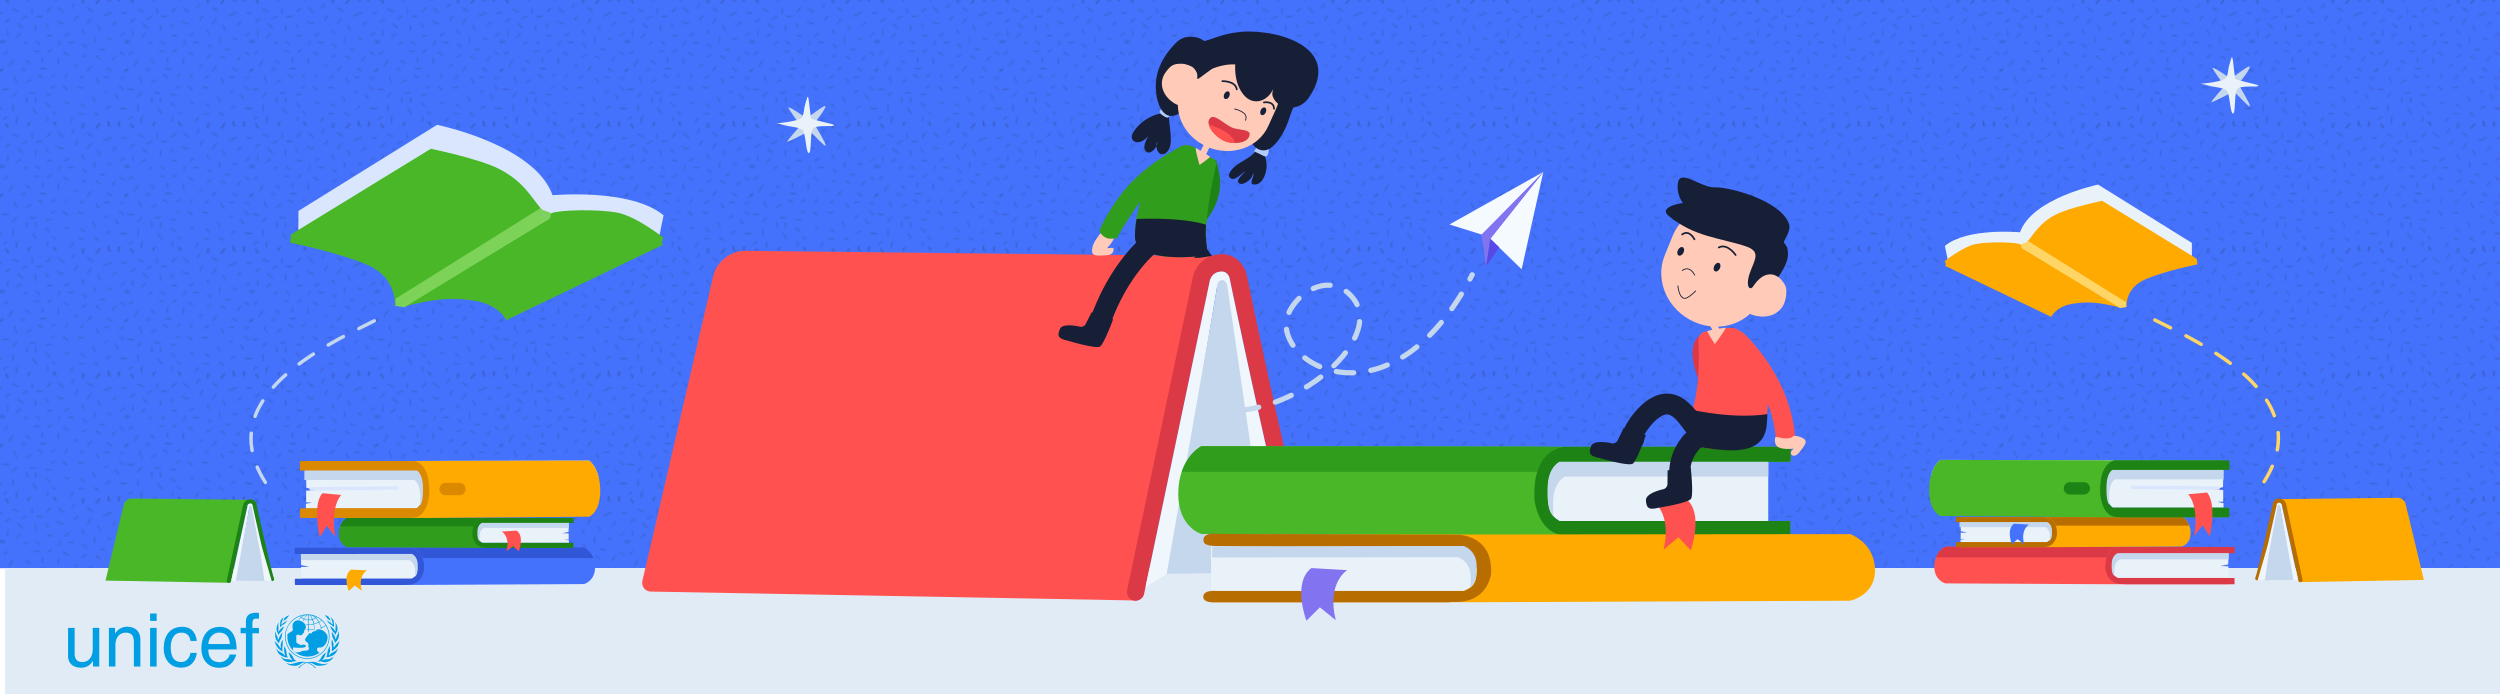 <svg xmlns="http://www.w3.org/2000/svg" xmlns:xlink="http://www.w3.org/1999/xlink" viewBox="0 0 1440 400"><defs><style>.cls-1,.cls-18,.cls-2,.cls-23,.cls-24,.cls-26,.cls-30,.cls-33{fill:none;}.cls-2{stroke:#1d1d1b;stroke-width:0.3px;}.cls-14,.cls-3{fill:#4472fc;}.cls-4{opacity:0.45;fill:url(#Sombreado);}.cls-5{fill:#e1ebf6;}.cls-6{fill:#e9f1f9;}.cls-10,.cls-11,.cls-12,.cls-13,.cls-14,.cls-15,.cls-16,.cls-17,.cls-19,.cls-20,.cls-21,.cls-22,.cls-25,.cls-27,.cls-28,.cls-29,.cls-31,.cls-32,.cls-34,.cls-35,.cls-6,.cls-7,.cls-8{fill-rule:evenodd;}.cls-7{fill:#fa0;}.cls-8,.cls-9{fill:#ffd666;}.cls-10{fill:#ff514f;}.cls-11{fill:#db3945;}.cls-12{fill:#c5d7ed;}.cls-13{fill:#b76d00;}.cls-15{fill:#d9e6fe;}.cls-16{fill:#49b728;}.cls-17{fill:#1d8314;}.cls-18{stroke:#d9e6fe;}.cls-18,.cls-23,.cls-24,.cls-26,.cls-30,.cls-33{stroke-linecap:round;stroke-linejoin:round;}.cls-18,.cls-33{stroke-width:2px;}.cls-19{fill:#eff6fc;}.cls-20{fill:#161f36;}.cls-21{fill:#b4ccfe;}.cls-22{fill:#ffcbb8;}.cls-23,.cls-24,.cls-26{stroke:#161f36;}.cls-23{stroke-width:0.5px;}.cls-25{fill:#319d1d;}.cls-26{stroke-width:12px;}.cls-27{fill:#8274f0;}.cls-28{fill:#f5fafe;}.cls-29{fill:#5848e6;}.cls-30,.cls-33{stroke:#c5d7ed;stroke-dasharray:10 10 10 10;}.cls-30{stroke-width:3px;}.cls-31{fill:#7298fd;}.cls-32{fill:#7dd357;}.cls-34{fill:#3157d8;}.cls-35{fill:#da8900;}.cls-36{fill:#009ee2;}</style><pattern id="Sombreado" data-name="Sombreado" width="72" height="72" patternUnits="userSpaceOnUse" viewBox="0 0 72 72"><rect class="cls-1" width="72" height="72"/><line class="cls-2" x1="67.96" y1="72.85" x2="69.08" y2="69.89"/><line class="cls-2" x1="63.13" y1="72.98" x2="62.5" y2="69.71"/><line class="cls-2" x1="47.91" y1="73.84" x2="48.03" y2="70.84"/><line class="cls-2" x1="32.21" y1="72.24" x2="30.79" y2="70.19"/><line class="cls-2" x1="15.95" y1="72.38" x2="17.27" y2="70.42"/><line class="cls-2" x1="4.89" y1="73.71" x2="3.22" y2="71.39"/><line class="cls-2" x1="55.47" y1="74.02" x2="57.47" y2="71.02"/><line class="cls-2" x1="74.75" y1="24" x2="71.75" y2="24"/><line class="cls-2" x1="73.75" y1="39.75" x2="71.75" y2="41.25"/><line class="cls-2" x1="5.75" y1="10.75" x2="3" y2="12.75"/><line class="cls-2" x1="4.25" y1="67" x2="2" y2="68.75"/><line class="cls-2" x1="73.25" y1="7" x2="70" y2="7.75"/><line class="cls-2" x1="72" y1="18.75" x2="69.5" y2="20.5"/><line class="cls-2" x1="74.75" y1="24" x2="71.75" y2="24"/><line class="cls-2" x1="71.5" y1="31.5" x2="68.75" y2="29.75"/><line class="cls-2" x1="73.75" y1="39.75" x2="71.75" y2="41.25"/><line class="cls-2" x1="71.25" y1="51.75" x2="68.5" y2="49.5"/><line class="cls-2" x1="73.25" y1="62.75" x2="69" y2="62"/><line class="cls-2" x1="63.5" y1="61" x2="61.25" y2="62.75"/><line class="cls-2" x1="71.75" y1="45" x2="68.75" y2="45"/><line class="cls-2" x1="58" y1="17.5" x2="56.11" y2="14.68"/><line class="cls-2" x1="28" y1="16" x2="26.35" y2="13.44"/><line class="cls-2" x1="43.04" y1="11.56" x2="44.89" y2="8.88"/><line class="cls-2" x1="67.96" y1="72.85" x2="69.08" y2="69.89"/><line class="cls-2" x1="63.13" y1="72.98" x2="62.5" y2="69.71"/><line class="cls-2" x1="57" y1="48" x2="55.11" y2="45.18"/><line class="cls-2" x1="48.65" y1="19.56" x2="47" y2="17"/><line class="cls-2" x1="47.91" y1="73.84" x2="48.03" y2="70.84"/><line class="cls-2" x1="40.54" y1="70.31" x2="42.39" y2="67.63"/><line class="cls-2" x1="32.21" y1="72.24" x2="30.79" y2="70.19"/><line class="cls-2" x1="50.32" y1="40.79" x2="52.67" y2="38.13"/><line class="cls-2" x1="15.95" y1="72.38" x2="17.27" y2="70.42"/><line class="cls-2" x1="9.25" y1="70.87" x2="10.16" y2="66.65"/><line class="cls-2" x1="4.89" y1="73.71" x2="3.22" y2="71.39"/><line class="cls-2" x1="27.04" y1="70.04" x2="27.16" y2="67.05"/><line class="cls-2" x1="7.25" y1="5.25" x2="10.75" y2="6.75"/><line class="cls-2" x1="4.5" y1="20.75" x2="4.75" y2="17.5"/><line class="cls-2" x1="8" y1="43.75" x2="9.5" y2="47.5"/><line class="cls-2" x1="5.25" y1="38.25" x2="7.5" y2="34.5"/><line class="cls-2" x1="29.25" y1="4.5" x2="27" y2="7"/><line class="cls-2" x1="33.5" y1="4.5" x2="36.75" y2="7.25"/><line class="cls-2" x1="50.25" y1="4.5" x2="53.5" y2="6.5"/><line class="cls-2" x1="52.5" y1="10.5" x2="50.5" y2="13.75"/><line class="cls-2" x1="59.5" y1="9.25" x2="64.5" y2="7"/><line class="cls-2" x1="67" y1="12.75" x2="64.5" y2="14.5"/><line class="cls-2" x1="18.75" y1="4.75" x2="18.75" y2="7.75"/><line class="cls-2" x1="15.75" y1="9.75" x2="12.5" y2="10.25"/><line class="cls-2" x1="20" y1="14.25" x2="20.5" y2="17.5"/><line class="cls-2" x1="21" y1="9.75" x2="24.5" y2="9"/><line class="cls-2" x1="9.25" y1="21.5" x2="12" y2="19.5"/><line class="cls-2" x1="7.5" y1="64" x2="7.75" y2="60"/><line class="cls-2" x1="7.25" y1="55.75" x2="9.5" y2="53.25"/><line class="cls-2" x1="21.25" y1="65.75" x2="18.75" y2="62.25"/><line class="cls-2" x1="29.75" y1="28.5" x2="27.25" y2="30.25"/><line class="cls-2" x1="57.75" y1="33.75" x2="55" y2="32.25"/><line class="cls-2" x1="26.75" y1="40" x2="23" y2="39.25"/><line class="cls-2" x1="31.5" y1="49.5" x2="29.5" y2="51"/><line class="cls-2" x1="29" y1="61.5" x2="26.25" y2="59.25"/><line class="cls-2" x1="32.25" y1="65.75" x2="30.25" y2="64.5"/><line class="cls-2" x1="29.5" y1="54.75" x2="26.5" y2="54.75"/><line class="cls-2" x1="39.75" y1="19" x2="37.25" y2="20.75"/><line class="cls-2" x1="42.5" y1="24.25" x2="39.5" y2="24.25"/><line class="cls-2" x1="39.25" y1="31.75" x2="36.5" y2="30"/><line class="cls-2" x1="38.5" y1="42.5" x2="37.75" y2="45"/><line class="cls-2" x1="39" y1="52" x2="36.25" y2="49.75"/><line class="cls-2" x1="39.5" y1="60" x2="37.5" y2="58.75"/><line class="cls-2" x1="62.97" y1="44.52" x2="59.97" y2="44.52"/><line class="cls-2" x1="22.25" y1="43" x2="24.75" y2="44.75"/><line class="cls-2" x1="27" y1="20.5" x2="30" y2="20.5"/><line class="cls-2" x1="14.75" y1="34.75" x2="17.25" y2="36.5"/><line class="cls-2" x1="12" y1="40" x2="15" y2="40"/><line class="cls-2" x1="15.25" y1="47.5" x2="18" y2="45.75"/><line class="cls-2" x1="47.25" y1="33" x2="49.63" y2="31.44"/><line class="cls-2" x1="47.59" y1="25.47" x2="49.97" y2="27.29"/><line class="cls-2" x1="54.72" y1="21.48" x2="54.5" y2="24.5"/><line class="cls-2" x1="45.34" y1="65.56" x2="48.38" y2="65.69"/><line class="cls-2" x1="46.34" y1="59.72" x2="48.72" y2="61.54"/><line class="cls-2" x1="53.47" y1="55.73" x2="54.6" y2="58.79"/><line class="cls-2" x1="48.25" y1="43.5" x2="45.75" y2="45.25"/><line class="cls-2" x1="48" y1="51" x2="44.75" y2="50"/><line class="cls-2" x1="57" y1="66.5" x2="54.25" y2="64.75"/><line class="cls-2" x1="64.5" y1="41" x2="61.75" y2="39.25"/><line class="cls-2" x1="62.25" y1="52" x2="60.25" y2="53.5"/><line class="cls-2" x1="19.59" y1="29.56" x2="22.63" y2="29.69"/><line class="cls-2" x1="20.59" y1="23.72" x2="22.97" y2="25.54"/><line class="cls-2" x1="57.75" y1="28.5" x2="60.47" y2="29.04"/><line class="cls-2" x1="15" y1="55.75" x2="15.5" y2="59"/><line class="cls-2" x1="17" y1="53.75" x2="20.5" y2="53"/><line class="cls-2" x1="32.75" y1="12.75" x2="36.75" y2="13.5"/><line class="cls-2" x1="33.47" y1="33.52" x2="33.97" y2="37.02"/><line class="cls-2" x1="64.5" y1="23" x2="62" y2="21.75"/><line class="cls-2" x1="10" y1="13.5" x2="13.25" y2="16.25"/><line class="cls-2" x1="4.75" y1="29.5" x2="2.25" y2="31.25"/><line class="cls-2" x1="15.75" y1="24" x2="13.75" y2="25.5"/><line class="cls-2" x1="41.29" y1="4.81" x2="43.14" y2="2.13"/><line class="cls-2" x1="64.54" y1="35.06" x2="66.39" y2="32.38"/><line class="cls-2" x1="33.79" y1="26.31" x2="34.5" y2="23.5"/><line class="cls-2" x1="20.29" y1="58.81" x2="21" y2="56"/><line class="cls-2" x1="31.75" y1="42.75" x2="29.75" y2="44.25"/><line class="cls-2" x1="2.75" y1="24" x2="-0.25" y2="24"/><line class="cls-2" x1="1.75" y1="39.75" x2="-0.25" y2="41.25"/><line class="cls-2" x1="67.96" y1="0.85" x2="69.08" y2="-2.11"/><line class="cls-2" x1="63.13" y1="0.98" x2="62.5" y2="-2.29"/><line class="cls-2" x1="47.91" y1="1.84" x2="48.03" y2="-1.16"/><line class="cls-2" x1="32.21" y1="0.24" x2="30.79" y2="-1.81"/><line class="cls-2" x1="15.95" y1="0.38" x2="17.27" y2="-1.58"/><line class="cls-2" x1="4.89" y1="1.71" x2="3.22" y2="-0.61"/><line class="cls-2" x1="5.25" y1="52" x2="1.5" y2="51.25"/><line class="cls-2" x1="68.37" y1="57.34" x2="66.47" y2="54.52"/><line class="cls-2" x1="23.97" y1="36.02" x2="24.66" y2="33.23"/><line class="cls-2" x1="44.75" y1="37" x2="42.75" y2="38.5"/><line class="cls-2" x1="55.47" y1="2.02" x2="57.47" y2="-0.98"/><line class="cls-2" x1="55.47" y1="74.02" x2="57.47" y2="71.02"/><line class="cls-2" x1="1.25" y1="7" x2="-2" y2="7.75"/><line class="cls-2" y1="18.75" x2="-2.5" y2="20.5"/><line class="cls-2" x1="2.75" y1="24" x2="-0.25" y2="24"/><line class="cls-2" x1="1.75" y1="39.75" x2="-0.25" y2="41.25"/><line class="cls-2" x1="1.25" y1="62.75" x2="-3" y2="62"/><line class="cls-2" x1="67.96" y1="0.85" x2="69.08" y2="-2.11"/><line class="cls-2" x1="63.13" y1="0.98" x2="62.5" y2="-2.29"/><line class="cls-2" x1="47.91" y1="1.84" x2="48.03" y2="-1.16"/><line class="cls-2" x1="32.21" y1="0.24" x2="30.79" y2="-1.81"/><line class="cls-2" x1="15.95" y1="0.38" x2="17.27" y2="-1.58"/><line class="cls-2" x1="4.89" y1="1.71" x2="3.22" y2="-0.61"/><line class="cls-2" x1="55.47" y1="2.02" x2="57.47" y2="-0.98"/></pattern></defs><title>preescolar 2</title><g id="Capa_2" data-name="Capa 2"><rect class="cls-3" x="-7.49" width="1447.49" height="327.27"/><rect class="cls-4" x="-7.49" width="1447.49" height="327.27"/></g><g id="Capa_1" data-name="Capa 1"><rect class="cls-5" x="2.93" y="327.27" width="1437.07" height="74.69"/><path class="cls-6" d="M1262.52,149.46l0-9.55-54-33.58s-38,7.73-45,27.46c0,0-30.52-2.83-43.28,7.84l1.65,8s47.2,19.2,48.51,20.18,45.55-1.52,45.55-1.52l20.69-18.55Z"/><path class="cls-7" d="M1210.86,115.67s-18.78,3.85-26.66,7.89c-9.44,4.82-12.56,11.11-16.45,15.68-1.45,1.7.41,2.19.41,2.19l56.73,35.41s-1.11-11,11.15-16.1,29.69-8.45,29.69-8.45l-.38-3.23Z"/><path class="cls-7" d="M1221.82,177.38l-57-34.45s0-1.71-.94-2.15c-3-1.38-18.39-1.66-25.82-.21s-17.92,9.86-17.92,9.86,1.13,1.81.35,2.75l61,29.33s2.64-5.89,12.07-7.5C1200.14,173.89,1207.87,173.43,1221.82,177.38Z"/><polygon class="cls-8" points="1167.96 141.18 1167.96 141.3 1167.92 141.31 1167.82 141.25 1167.82 141.24 1167.96 141.18"/><polygon class="cls-8" points="1167.96 141.18 1167.96 141.3 1167.92 141.31 1167.82 141.25 1167.82 141.24 1167.96 141.18"/><path class="cls-8" d="M1214.86,170.5l9.71,6,0-2.42-56.72-35.45,0,.57-3.85,1.5.28,1.95h0l56.92,34.77,3.83-.58Zm-47-29.25h0l.14-.06v.12h0Z"/><polygon class="cls-8" points="1167.96 141.18 1167.96 141.3 1167.92 141.31 1167.82 141.25 1167.82 141.24 1167.96 141.18"/><path class="cls-9" d="M1304.08,278.46a.94.94,0,0,1-.53-.16,1,1,0,0,1-.31-1.38,59.59,59.59,0,0,0,4.64-8.66,1,1,0,1,1,1.83.78,62.57,62.57,0,0,1-4.78,9A1,1,0,0,1,1304.08,278.46Zm7.64-18.35a.55.55,0,0,1-.18,0,1,1,0,0,1-.81-1.16,37,37,0,0,0,.62-6.67c0-1,0-2-.13-3a1,1,0,0,1,.91-1.08,1,1,0,0,1,1.08.91c.09,1.05.14,2.13.14,3.19a39.13,39.13,0,0,1-.65,7A1,1,0,0,1,1311.72,260.11ZM1310,240.45a1,1,0,0,1-.93-.66,46,46,0,0,0-4.36-8.74,1,1,0,0,1,.31-1.38,1,1,0,0,1,1.38.31,47,47,0,0,1,4.54,9.12,1,1,0,0,1-.59,1.28A.87.87,0,0,1,1310,240.45Zm-10.5-16.88a1,1,0,0,1-.75-.33,83.93,83.93,0,0,0-7-7,1,1,0,0,1-.09-1.41,1,1,0,0,1,1.42-.09,88,88,0,0,1,7.18,7.13,1,1,0,0,1-.09,1.41A1,1,0,0,1,1299.54,223.57Zm-14.87-13.34a1,1,0,0,1-.6-.19c-2.52-1.88-5.27-3.79-8.18-5.67a1,1,0,0,1,1.09-1.68c2.94,1.91,5.73,3.84,8.28,5.74a1,1,0,0,1,.21,1.4A1,1,0,0,1,1284.67,210.23Zm-16.76-10.92a1,1,0,0,1-.5-.14c-2.74-1.59-5.6-3.18-8.72-4.84a1,1,0,0,1,.94-1.77c3.15,1.68,6,3.28,8.78,4.88a1,1,0,0,1-.5,1.87Zm-17.64-9.47a.91.91,0,0,1-.45-.11l-5.88-2.94-3.08-1.54a1,1,0,1,1,.9-1.78l3.07,1.53c1.86.93,3.84,1.91,5.89,2.95a1,1,0,0,1-.45,1.89Z"/><path class="cls-6" d="M1214.8,318.43v.15l.13-.15Zm5.32.24c-2,.95-3.49,2.91-3.62,6-.19,5.08.49,6.86,3.55,8.25h63.66l0-1.72-3.55-.5,3.4-.07,0-4.43-4.89-.17,4.78-.93.19-6.45ZM1214.8,333v.4h.32C1215,333.28,1214.91,333.15,1214.8,333Z"/><path class="cls-10" d="M1120.56,314.89s-6.11,2.58-6.38,11,6.37,10.14,6.37,10.14l93.67.48H1283a.42.42,0,0,0,.45-.37v-2.89a.41.41,0,0,0-.45-.35h-63.4c-2.77-1.39-3.39-3.17-3.21-8.25.11-3.11,1.41-5.07,3.28-6H1283a.42.42,0,0,0,.45-.37v-2.88a.4.4,0,0,0-.45-.35H1215V315Z"/><path class="cls-11" d="M1120.57,314.89a11.36,11.36,0,0,0-5.42,6.19h98.35a9.65,9.65,0,0,1,1.37-2.62,8.69,8.69,0,0,1,6-3.39L1215,315Zm99.06,3.78a5.4,5.4,0,0,0-1.35,1A5,5,0,0,1,1219.63,318.67Zm-1.35,1a5.76,5.76,0,0,0-1,1.41A5.76,5.76,0,0,1,1218.28,319.66Z"/><path class="cls-11" d="M1221.31,315.07a9.33,9.33,0,0,0-6.35,3.36c-1.47,1.87-2.49,4.74-2.29,9.14,0,0,.85,9.11,9.89,8.86a7.81,7.81,0,0,1,1.64.12h62.41a.44.44,0,0,0,.48-.37v-2.89c0-.19-.22-.35-.48-.35h-66.69c-2.92-1.39-3.57-3.17-3.38-8.25.12-3.11,1.49-5.07,3.45-6h66.7a.44.44,0,0,0,.48-.37v-2.88c0-.2-.21-.35-.48-.35Z"/><path class="cls-12" d="M1219.63,318.67c-1.87.95-3.17,2.91-3.28,6-.14,3.89.2,5.83,1.61,7.16a23.08,23.08,0,0,1-.13-3.62c.12-3.11,1.42-5.06,3.29-6h62.59v-3.55Z"/><path class="cls-6" d="M1176,298.2v.41h.22C1176.16,298.47,1176.1,298.33,1176,298.2Z"/><path class="cls-6" d="M1183.11,300.59v.12l-.1-.12Zm-4.16.19a5.18,5.18,0,0,1,2.83,4.84c.15,4.09-.38,5.52-2.77,6.64h-49.76l0-1.39,2.77-.39-2.66-.06,0-3.56,3.83-.14-3.75-.75-.14-5.19Zm4.16,11.54v.32h-.25Z"/><path class="cls-7" d="M1256.77,297.74s4.78,2.08,5,8.88-5,8.15-5,8.15l-73.21.39h-53.73a.34.34,0,0,1-.36-.3v-2.32a.32.32,0,0,1,.36-.28h49.55c2.17-1.12,2.65-2.55,2.51-6.64-.08-2.5-1.11-4.07-2.57-4.84h-49.56a.33.33,0,0,1-.35-.29v-2.32a.33.33,0,0,1,.35-.29H1183v0Z"/><path class="cls-13" d="M1256.77,297.74a9.07,9.07,0,0,1,4.23,5h-76.87a8.42,8.42,0,0,0-1.07-2.1,6.78,6.78,0,0,0-4.7-2.74l4.62,0Zm-77.44,3a4.29,4.29,0,0,1,1.06.8A4.11,4.11,0,0,0,1179.33,300.78Zm1.06.8a4.8,4.8,0,0,1,.81,1.13A4.8,4.8,0,0,0,1180.39,301.58Z"/><path class="cls-13" d="M1178,297.88a7.3,7.3,0,0,1,5,2.71c1.15,1.5,1.94,3.81,1.78,7.35,0,0-.66,7.33-7.72,7.12a6.46,6.46,0,0,0-1.28.1H1127a.34.34,0,0,1-.37-.3v-2.32c0-.16.16-.28.37-.28h52.13c2.28-1.12,2.79-2.55,2.64-6.64-.09-2.5-1.16-4.07-2.7-4.84h-52.13a.34.34,0,0,1-.38-.29v-2.32a.34.34,0,0,1,.38-.29Z"/><path class="cls-12" d="M1179.33,300.78c1.46.77,2.49,2.34,2.57,4.84.11,3.13-.16,4.7-1.26,5.76a19.5,19.5,0,0,0,.1-2.91c-.09-2.5-1.11-4.07-2.57-4.84h-49.49v-2.85Z"/><path class="cls-14" d="M1168.67,302.15s-5,2.8-2.75,11.31l-3.82-2.92-3.23,3s-3.46-8.62,1.2-11.89Z"/><path class="cls-6" d="M1201.11,276.48v.16l.09-.16Zm0,15v.41h.22C1201.25,291.77,1201.18,291.63,1201.11,291.49Z"/><path class="cls-15" d="M1117.59,264.91s-3.64,2.42-5.42,9.45h98.35a19.17,19.17,0,0,1,1.37-4c1.79-3.68,4.3-4.85,6-5.18l-5.92-.09Zm99.06,5.77a6.18,6.18,0,0,0-1.35,1.5A6,6,0,0,1,1216.65,270.68Zm-1.35,1.5a9.77,9.77,0,0,0-1,2.15A10.48,10.48,0,0,1,1215.3,272.18Z"/><path class="cls-6" d="M1162.39,264.17v.27c0-.09.09-.18.14-.27Zm0,26.63v.73h.34C1162.6,291.29,1162.51,291.05,1162.39,290.8Z"/><path class="cls-6" d="M1211.82,270.32v.22c0-.08.09-.15.13-.22Zm5.32.36c-2.05,1.44-3.49,4.43-3.62,9.17-.19,7.75.49,10.47,3.55,12.59h63.66l0-2.63-3.55-.75,3.4-.12,0-6.74-4.89-.26,4.78-1.43.19-9.83Zm-5.32,21.87v.61h.32C1212,293,1211.93,292.76,1211.82,292.55Z"/><path class="cls-16" d="M1117.59,264.91s-6.12,3.93-6.39,16.84,6.38,15.46,6.38,15.46l93.66.73H1280a.52.52,0,0,0,.45-.56V293a.49.49,0,0,0-.45-.54h-63.4c-2.77-2.12-3.39-4.84-3.21-12.59.11-4.74,1.41-7.73,3.28-9.17h63.41a.52.52,0,0,0,.45-.57v-4.39a.49.49,0,0,0-.45-.54H1212v-.09Z"/><path class="cls-17" d="M1218.33,265.18c-1.8.33-4.46,1.46-6.35,5.14-1.47,2.84-2.49,7.22-2.28,13.93,0,0,.84,13.9,9.88,13.51a5.14,5.14,0,0,1,1.64.18h62.41a.53.53,0,0,0,.48-.56V293a.5.5,0,0,0-.48-.54h-66.69c-2.92-2.12-3.57-4.84-3.38-12.59.12-4.74,1.49-7.73,3.45-9.17h66.7a.53.53,0,0,0,.48-.57v-4.39a.5.5,0,0,0-.48-.54Z"/><path class="cls-12" d="M1216.65,270.68c-1.87,1.44-3.17,4.43-3.28,9.17-.14,5.93.2,8.91,1.61,10.93a51.28,51.28,0,0,1-.12-5.52c.11-4.75,1.41-7.73,3.28-9.18h62.62v-5.4Z"/><path class="cls-10" d="M1260.38,284.68s6.35,5.95,3.48,24.06l4.83-6.2,4.08,6.45s4.38-18.36-1.51-25.3Z"/><path class="cls-18" d="M1277.64,281.16l-49.37-.51"/><path class="cls-17" d="M1200.28,277.73h-8a3.56,3.56,0,0,0-3.55,3.56h0a3.55,3.55,0,0,0,3.55,3.55h8a3.55,3.55,0,0,0,3.55-3.55h0A3.56,3.56,0,0,0,1200.28,277.73Z"/><path class="cls-7" d="M1313.91,287.47l11,47.81,71.23-1.26-10.54-43.9a4.83,4.83,0,0,0-4.54-3.38Z"/><path class="cls-13" d="M1312.37,287.23a4.31,4.31,0,0,1,3.89,1.84,4.73,4.73,0,0,1,.55,1.22,3.43,3.43,0,0,1,.12.62l0-.14,9.36,43.13a1.2,1.2,0,0,1-1,1.42,1.24,1.24,0,0,1-1.48-.93l-9.37-43.13c0-.05,0-.1,0-.15l0-.19a2,2,0,0,0-.24-.57,1.61,1.61,0,0,0-1.13-.7,1.13,1.13,0,0,0-1.2.38,1.47,1.47,0,0,0-.26.43c0,.15-1,4.69-1.38,6.36-1.07,4.83-2.16,9.67-3.2,14.18-.18.79-.36,1.55-.53,2.3-.45,1.93-.88,3.73-1.28,5.38-1.63,6.8-3.84,14.9-3.84,14.9s-1,.9-1.64.64a1.19,1.19,0,0,1-.65-1.58c.71-1.63,2.73-10.26,5-19.87.18-.75.36-1.51.54-2.29,1-4.5,2.12-9.34,3.19-14.17.37-1.69,1.4-6.42,1.4-6.44l0-.09a3.41,3.41,0,0,1,.17-.44,4.52,4.52,0,0,1,.54-.83A3.48,3.48,0,0,1,1312.37,287.23Z"/><path class="cls-19" d="M1313,289.65a1.61,1.61,0,0,1,1.13.7,2,2,0,0,1,.24.57l0,.19c0,.05,0,.1,0,.15l1.81,8.31,7.51,34.57-3.17.19-7.27-42.56-8.41,42-4.42.46c.14-.6.69-2.51,1.39-4.94,1.64-5.69,4.15-14.27,4.55-16,.17-.75.35-1.51.53-2.3,1-4.51,2.13-9.35,3.2-14.18.36-1.67,1.35-6.21,1.38-6.36a1.47,1.47,0,0,1,.26-.43A1.13,1.13,0,0,1,1313,289.65Z"/><path class="cls-12" d="M1313.35,291.77l.47,2.7,6.75,36.93.48,2.65-16.44.18,2-14,5.27-28.51s.13-1,.82-.89S1313.35,291.77,1313.35,291.77Z"/><path class="cls-12" d="M1287,43.81c-.93.91,7.75-6,8.69-5.48,1.1.55-5.32,9.14-6.36,9.66"/><path class="cls-12" d="M1289.73,49.24c11.28,19.05,5.43,11.8-3.41,3"/><path class="cls-12" d="M1281.49,49.7c-.74.37-8,8.73-7.82,9.32,0,.1,10.84-4.86,11.66-6"/><path class="cls-12" d="M1280.68,48.53s-6.71-9.18-6.23-9.42c.92-.46,9.28,5.33,10.06,6.1"/><path class="cls-6" d="M1281.84,45.28c1.25-.73,1.68-5.41,2-7,.09-.46,1.49-5.51,1.74-5.38,1,.48,1.05,11.22,2.34,12.51s12.79,3.17,12.87,3.83c.19,1.59-11.06-.81-12.43,2.6-1.58,4-.51,13.34-2.16,13.56s-1.75-11.38-3.58-13.21-7.69-2-10.16-2.78c-1.59-.53-4.87-1.22-4.87-1.22s3.55-.23,5.3-.52C1275.73,47.16,1279.43,46.7,1281.84,45.28Z"/><path class="cls-12" d="M466.65,66.59c-.93.92,7.74-6,8.69-5.48S470,70.25,469,70.77"/><path class="cls-12" d="M469.41,72c11.28,19,5.42,11.8-3.42,3"/><path class="cls-12" d="M461.17,72.48c-.74.37-8,8.73-7.82,9.32,0,.1,10.84-4.86,11.66-6"/><path class="cls-12" d="M460.36,71.32s-6.71-9.18-6.23-9.42c.92-.46,9.28,5.32,10.05,6.1"/><path class="cls-6" d="M461.52,68.07c1.24-.73,1.67-5.42,2-7,.09-.47,1.48-5.51,1.73-5.39,1,.48,1.06,11.22,2.35,12.51s12.78,3.18,12.86,3.83c.2,1.6-11.06-.81-12.43,2.6-1.57,4-.51,13.35-2.15,13.56s-1.75-11.38-3.58-13.21-7.7-2-10.17-2.78c-1.58-.53-4.86-1.22-4.86-1.22s3.54-.23,5.3-.52C455.4,69.94,459.11,69.48,461.52,68.07Z"/><path class="cls-10" d="M698.82,147.46,654.61,345.88l-279.73-5.13a5.07,5.07,0,0,1-4.85-6.22l40.9-176.07c2-7.84,10.15-14.12,18.23-14Z"/><path class="cls-11" d="M705,146.46a17.71,17.71,0,0,0-4.37.22,16.16,16.16,0,0,0-11.22,7.41,18.33,18.33,0,0,0-2.22,5.09,16.05,16.05,0,0,0-.5,2.57l.09-.6-37.59,179a5,5,0,0,0,9.78,2.06l37.59-179a3.83,3.83,0,0,0,.1-.59,5.32,5.32,0,0,1,.19-.81,8.37,8.37,0,0,1,1-2.35,6.25,6.25,0,0,1,4.53-2.9c2.35-.42,3.7.19,4.81,1.56a6.08,6.08,0,0,1,1,1.78c.13.62,4.08,19.45,5.56,26.38,4.29,20.07,8.67,40.13,12.85,58.87.72,3.25,1.42,6.42,2.12,9.53,9.22,40.89,15.83,67.35,19.06,75a5,5,0,1,0,9.19-3.91c-2.87-6.77-9.48-33.37-18.47-73.25-.7-3.1-1.43-6.26-2.15-9.5-4.18-18.7-8.54-38.76-12.82-58.81-1.49-7-5.6-26.63-5.62-26.72s-.09-.24-.13-.37a12.5,12.5,0,0,0-.68-1.81,16.72,16.72,0,0,0-2.16-3.47A13.94,13.94,0,0,0,705,146.46Z"/><g id="Layer_10" data-name="Layer 10"><path class="cls-20" d="M668.39,65.46c-5.72.89-11.48,5-14.64,9.28-1.12,1.51-2.61,3.82-1.44,5.66,1.47,2.32,4.48,1.65,6.42.42a22.81,22.81,0,0,0,2.75-2.42A28.12,28.12,0,0,0,660,81.19c-.72,1.84-1.62,4.64.31,6.15,2.2,1.72,4.86-1.32,5.67-3a6.51,6.51,0,0,0,.52-1.75c.06-.29.16-1.16,0-.89-1.19,2.43.11,8.08,4,7,2.26-.63,3.65-4.18,3.8-6.06.39-5.13-.74-10.23-1-15.23"/><path class="cls-21" d="M671,61.34c-.8.65-2.88,1.84-3.08,3s4.06,3.91,4.94,3.36c.63-.39,1.44-2.42,1.75-3.1"/><path class="cls-21" d="M730.74,85.12c.44,1.93-.42,4.54-1.35,4.93-1.15.49-6.75-1.27-6.85-2.46s1.18-2.35,1.58-3.34Z"/><path class="cls-20" d="M732.14,46.42l-4,8.55s-5.59,11.82-6,12.86-2,10.42-2,10.42L721,81l-.32.25c1.7,4.93,7.38,7.15,11.69,3.67,4.83-3.9,8-10.32,10-16a67.26,67.26,0,0,1,2.92-7.74l-.72.59.55-.77-5.66-10.94Z"/><path class="cls-20" d="M695.26,25.86c-.07-1.48-3.39-4-6.84-4.46s-7.24-.55-11,3.23c-8.66,8.67-13.29,18.81-11.19,30.89C667.29,61.71,670.86,69.38,678,66,687.9,61.2,695.26,25.86,695.26,25.86Z"/><path class="cls-22" d="M720.39,28.68h0c13.82,6.07,20.4,21.24,14.69,33.89l-4.53,10c-5.71,12.65-21.54,18-35.37,11.92h0c-13.83-6.06-20.4-21.24-14.69-33.88l4.52-10C690.72,28,706.56,22.62,720.39,28.68Z"/><path class="cls-22" d="M671.3,41.82c2.7-3.81,4.43-5,8.16-5.08a12.07,12.07,0,0,1,7.67,2.06c5.63,3.63,3.63,8.61,1.26,13.86-2.07,4.6-.7,10-6,8.61a36.82,36.82,0,0,1-4.91-1.17C670,56.14,666.84,48.11,671.3,41.82Z"/><path class="cls-20" d="M694.68,23.6c10.13-3.83,13.83-4.53,19.75-5.21s16.4.24,23.64,2.39c20.58,6.1,27.28,19.07,15.5,35.9a12.7,12.7,0,0,1-16,4A9.85,9.85,0,0,1,733,55.24a6.15,6.15,0,0,1,0-2.49c.08-.46.46-1.79.27-1.36-3.2,7.09-11.48,9.75-16.85,3.3-4.46-5.33-5.44-12.7-4.78-19.38"/><path class="cls-20" d="M681.25,36.44c4.92,1.18,6.07,2.11,7.59,4.43s.25,4.32,1.1,4.69c.24.11,7.45-5.66,8.81-6.18,5.61-2.12,11.26-3,17.13-1.7L712,25.59,700,22,692.38,24l-8.22,10.41"/><path class="cls-20" d="M728.43,90.1c.65-.22,1.13,4.51,1.15,5,.13,3.5-1.74,10.31-5.92,11.08-5.4,1-1.08-4.38-1.71-6.18-.15-.45-.4.84-.57,1.27a6.6,6.6,0,0,1-1.48,2.08c-1.19,1.27-5.16,4.12-6.66,1.57-.8-1.37,1.8-3.8,2.56-4.61.33-.36.63-.74,1-1.08.16-.16.74-.5.53-.43-2.09.7-6.28,6.38-9,3.42-1.4-1.53,1-4.4,2-5.43,3.79-3.78,9.37-5.26,12.59-9.39"/><path class="cls-20" d="M705.16,54.2c.53-1.19,1.62-1.87,2.43-1.51s1,1.6.48,2.79-1.62,1.87-2.43,1.51S704.62,55.39,705.16,54.2Z"/><path class="cls-20" d="M726.17,63.46c.54-1.19,1.63-1.87,2.43-1.51s1,1.6.49,2.79-1.63,1.87-2.43,1.51S725.64,64.65,726.17,63.46Z"/><path class="cls-23" d="M711.15,62.79s8.53,1.7,6.2,6.49"/><path class="cls-11" d="M719.82,77.25c.11-2.72-6.24-2.36-9.45-3.5-5.18-1.85-11.33-9.32-13.81-5.12-2.3,3.9,4.43,11.53,10.38,13.16S719.64,81.76,719.82,77.25Z"/><path class="cls-10" d="M703.67,74.7a47.73,47.73,0,0,0-7.37-3c.93,4,6,8.85,10.65,10.13a17.16,17.16,0,0,0,4.17.57C710.94,79.31,707.42,76.63,703.67,74.7Z"/><path class="cls-24" d="M704.06,46.75s7.55-.28,8.33,4.72"/><path class="cls-24" d="M728,59s5.78-1.05,5.84,3.63"/></g><path class="cls-19" d="M702.36,156.53a6.25,6.25,0,0,0-4.53,2.9,8.37,8.37,0,0,0-1,2.35,5.32,5.32,0,0,0-.19.81,3.83,3.83,0,0,1-.1.59l-7.24,34.51L659.86,337.93l13.56-8.06L701,165.31l23.5,120.15,10.07-5.9c-2-8.33-3.58-14.72-5.88-24.91-.7-3.11-1.4-6.28-2.12-9.53-4.18-18.74-8.56-38.8-12.85-58.87-1.48-6.93-5.43-25.76-5.56-26.38a6.08,6.08,0,0,0-1-1.78C706.06,156.72,704.71,156.11,702.36,156.53Z"/><path class="cls-12" d="M701,165.31l-1.87,11.19L672,330.54l61.81-.88-5.71-46.29-3.57,2.09L707,165.07s-.52-4-3.29-3.71S701,165.31,701,165.31Z"/><path class="cls-17" d="M700.69,92.94c1.48,5.9,6,18.48-5.85,33.91l-6.77-3.64.21-7.31S699.21,87.05,700.69,92.94Z"/><path class="cls-25" d="M698.36,91.14C692.71,88.8,690.09,85,685,83.8s-9,3.63-9,3.63-22.7,18.33-22.21,49.22c.22,14.28,33.16,11.23,33.16,11.23,1.79.17,8.8-2.38,8.24-5.88-2.44-15.11,5.18-46.45,5.18-46.45A3.28,3.28,0,0,0,698.36,91.14Z"/><path class="cls-22" d="M694.79,88.67l3-6L694.58,81l-3,5.9s-2.79-1.88-2.83-1.61c-.22,1.44,2.2,9.75,2.2,9.75s6.5-4.6,6-4.82A24,24,0,0,1,694.79,88.67Z"/><path class="cls-26" d="M663.37,139.77S644.31,153.86,633,187.28"/><path class="cls-20" d="M669.49,126.06c-5.9-.17-11-.07-14.82.07a53.56,53.56,0,0,0-.91,10.52c.23,14.28,33.16,11.24,33.16,11.24,1.79.18,8.79-2.39,8.22-5.89a57.9,57.9,0,0,1-.47-12.59C687.57,127.21,678,126.32,669.49,126.06Z"/><path class="cls-20" d="M687.68,148.56l3.58-.09,6.82-1.08L694.16,142Z"/><path class="cls-6" d="M888.26,265.42v.36l.24-.36Zm10.06.57c-3.89,2.26-6.61,6.94-6.84,14.37-.38,12.15.91,16.4,6.69,19.73h120.34V266Zm-10.06,34.27v.95h.6C888.64,300.9,888.46,300.58,888.26,300.26Z"/><path class="cls-16" d="M692,257s-12.75,6.16-13.29,26.38S692,307.56,692,307.56l195,1.14h143.15a.92.92,0,0,0,1-.88v-6.89a.89.89,0,0,0-1-.84h-132c-5.78-3.33-7.07-7.58-6.69-19.73.23-7.43,2.95-12.11,6.84-14.37h132a.93.93,0,0,0,1-.88v-6.89a.9.9,0,0,0-1-.85H888.59v-.14Z"/><path class="cls-25" d="M692,257s-7.57,3.79-11.28,14.8h204.8a25,25,0,0,1,2.86-6.25,17.67,17.67,0,0,1,12.52-8.13l-12.33-.14Zm206.3,9a11.34,11.34,0,0,0-2.81,2.35A11,11,0,0,1,898.32,266Zm-2.81,2.35a13.58,13.58,0,0,0-2.15,3.38A14.06,14.06,0,0,1,895.51,268.34Z"/><path class="cls-17" d="M900.92,257.37a17.72,17.72,0,0,0-12.57,8.05c-2.92,4.46-4.92,11.32-4.52,21.84,0,0,1.68,21.77,19.57,21.16a13.49,13.49,0,0,1,3.24.28h123.55a.92.92,0,0,0,1-.88v-6.89a.89.89,0,0,0-1-.84h-132c-5.78-3.33-7.07-7.58-6.69-19.73.23-7.43,2.95-12.11,6.84-14.37h132a.93.93,0,0,0,1-.88v-6.89a.9.9,0,0,0-1-.85Z"/><path class="cls-12" d="M898.32,266c-3.89,2.26-6.61,6.94-6.84,14.37-.29,9.3.43,13.95,3.36,17.12a62.49,62.49,0,0,1-.26-8.64c.23-7.44,2.95-12.11,6.84-14.38h117.09V266Z"/><path class="cls-6" d="M881.93,330.12v.95h.6C882.3,330.75,882.13,330.44,881.93,330.12Z"/><path class="cls-20" d="M610.47,189.62c-1.34,3.44-1.46,5.36,4.41,6.56,0,0,16.35,5,18.75,3.38s7.53-15.69,7.53-15.69l-12.39-4-3.47,6.85a3.26,3.26,0,0,1-3,1.53S612,185.58,610.47,189.62Z"/><path class="cls-20" d="M969.91,266.4l-.35.23"/><path class="cls-22" d="M1022.65,251.58s-1.37,4.35,1.69,6,9,.8,9,.8-2.3,1.43-1.74,3,2.83,1.78,5-1.11,2.26-2.61,3.25-4.78-1.32-3.42-4.25-4.23C1032.21,250.35,1022.65,251.58,1022.65,251.58Z"/><path class="cls-10" d="M999.36,190.87A5.6,5.6,0,0,0,997,200.4s.15.16.34.35c.35.33.8.75,1.25,1.21,1.34,1.37,2.8,3,4.35,4.82a94.47,94.47,0,0,1,11.94,18.12,76.85,76.85,0,0,1,7.84,25.88,5.44,5.44,0,0,0,.25.78c.27,0,4.06,1.1,6,1,4.24-.3,3.25-1.55,4.7-1.43a5.19,5.19,0,0,0,.12-1.63,87.62,87.62,0,0,0-8.93-29.53,104.88,104.88,0,0,0-13.35-20.28c-1.74-2.08-3.39-3.93-4.94-5.5-.94-1-1.66-1.65-2.09-2a5.38,5.38,0,0,0-1.91-1.09A5.65,5.65,0,0,0,999.36,190.87Z"/><path class="cls-22" d="M638.11,129.45s4.81,1.4,4.43,5.12-4.88,8.46-4.88,8.46,3.89-.73,3.82.27-.16,3.58-4.1,3.72-3.79.44-6.38,0-2.29-3.22-1.21-6.31C631,137.19,638.11,129.45,638.11,129.45Z"/><path class="cls-25" d="M686.11,84.75a5.59,5.59,0,0,1,2.09,2.5,5.52,5.52,0,0,1-2.89,7.3l-.43.22c-.44.2-1,.45-1.58.75q-2.56,1.28-5.66,3.15A93.51,93.51,0,0,0,660.49,112c-6.1,6-15.92,22.86-15.92,22.86s-.55,1.12-.82,1.69a5.37,5.37,0,0,1-.49.66c-.24-.12-3.48.81-6-.17a9.14,9.14,0,0,1-4-3.73,7.73,7.73,0,0,1,.4-1.58c4.44-9.42,11.52-20.33,19-27.66A105.11,105.11,0,0,1,671.8,89.15c2.32-1.4,4.49-2.62,6.45-3.61,1.21-.61,2.11-1,2.64-1.25a5.79,5.79,0,0,1,2.15-.42A5.69,5.69,0,0,1,686.11,84.75Z"/><path class="cls-11" d="M979.91,192.75s-9.81,4.19-2,24.69l4.52,6.17,1.21-13.34Z"/><path class="cls-6" d="M853.93,314.06v.27l-.28-.27Zm-12.07.43c4.67,1.72,7.94,5.27,8.21,10.91.45,9.21-1.09,12.43-8,15H697.57V314.49Zm12.07,26v.72h-.71C853.48,341,853.69,340.73,853.93,340.49Z"/><path class="cls-7" d="M1065.67,307.64s13.75,4.67,14.34,20S1065.69,346,1065.69,346l-179.78.74-30.66.12H700.81c-.58,0-1-.3-1-.66V341c0-.36.45-.64,1-.64H843.24c6.24-2.53,7.63-5.75,7.22-15-.24-5.64-3.18-9.19-7.38-10.91H700.63c-.58,0-1-.31-1-.67V308.6c0-.36.45-.64,1-.64l153-.11Z"/><path class="cls-13" d="M840.41,308c6.81.7,19.42,4.41,18.43,22.67,0,0-1.81,16.52-21.11,16.06a19.55,19.55,0,0,0-3.5.21H700.93c-.57,0-8.1.67-7.84-3.34s7.27-3.19,7.84-3.19H843.36c6.24-2.53,7.63-5.75,7.23-15-.25-5.64-3.18-9.18-7.38-10.9,0,0-104.14.9-142.46,0-6.54-.16-7.49-1.41-7.55-3.58-.09-3,4.07-3.78,6.73-3.51S840.41,308,840.41,308Z"/><path class="cls-12" d="M843.08,314.49c4.2,1.72,7.14,5.27,7.38,10.91.31,7.05-.46,10.58-3.62,13a34.19,34.19,0,0,0,.28-6.56c-.25-5.65-3.18-9.19-7.38-10.91l-141.52.2V314.7Z"/><path class="cls-27" d="M776,328.4s-12,7.14-6.6,28.84l-9.17-7.44-7.74,7.74s-8.31-22,2.87-30.33Z"/><path class="cls-28" d="M858.29,137.46l18.17,17.64,12.48-56Z"/><path class="cls-28" d="M834.89,129.3,889,99l-35.09,36.25Z"/><path class="cls-27" d="M856,153.76l-2.71-18.59L889,99.06,858.37,137.7Z"/><path class="cls-29" d="M858.45,137.55l5.12,4.91-7.52,10.85Z"/><path class="cls-30" d="M695.31,235.1c43.85,11,105.24-39.19,83.41-64.14-15.24-17.42-39.06,3-37.93,17.14C743,215.7,805,241.47,848,158.27"/><path class="cls-22" d="M1001.91,121.72h0c-15.34-6.71-32.53-.45-38.4,14l-4.66,11.45c-5.88,14.45,1.8,31.59,17.14,38.3h0c15.34,6.71,32.53.45,38.4-14l4.66-11.46C1024.92,145.57,1017.25,128.43,1001.91,121.72Z"/><path class="cls-22" d="M1028.44,172.24c1-5.16.66-7.48-2.07-10.63a13.37,13.37,0,0,0-7.47-4.73c-7.18-1.83-9.68,3.65-12.11,9.64-2.14,5.25-7.56,8.31-2.4,11.56.72.46,3.54,2.76,4.64,3.14C1017.92,184.36,1026.75,180.76,1028.44,172.24Z"/><path class="cls-20" d="M990.55,154.76c.69-1.29.56-2.73-.28-3.22s-2.1.17-2.79,1.47-.56,2.72.29,3.21S989.86,156.05,990.55,154.76Z"/><path class="cls-20" d="M969.62,145.66c.68-1.29.56-2.73-.29-3.22s-2.09.17-2.78,1.46-.56,2.73.28,3.22S968.93,147,969.62,145.66Z"/><path class="cls-24" d="M999.71,146.86s-4.79-7-9.71-4.29"/><path class="cls-24" d="M976,137.85s-2.93-5.92-7.09-2.79"/><path class="cls-10" d="M981.57,191.22c7-1.68,11-2.8,16.68-2.27,3.92.37,11.69,6.67,16.26,18.18s4.39,22.47,2.93,36.36c-1.69,16-20,16.91-38,14.13-10.13-1.57-6.72-11.57-3.29-26.69s2.13-33.33,2.13-33.33S977.74,192.12,981.57,191.22Z"/><path class="cls-22" d="M986.32,189.91s-3-4.66-2.12-6.65,6.55-1.73,5.09.62,1.09,5.47,1.09,5.47,3.63-.82,3.57-.53c-.36,1.6-6.21,9.35-6.21,9.35s-4.83-7.48-4.26-7.53A27.92,27.92,0,0,0,986.32,189.91Z"/><path class="cls-20" d="M1024.29,159.64s3.76-5.21,5-9.56a13.91,13.91,0,0,0,0-7.86l-6.24-9.07-6.7-5.25-19.8.09-5.22,6.75,15.22,7.43c7.23,3.14,4.5,6.74,1.64,14.29-3.07,8.1-.49,11.7,1.81,8.26C1017.41,153.69,1024.29,159.64,1024.29,159.64Z"/><path class="cls-20" d="M1026.48,141.58c1.12-3.51,5.34-8.49,4-12.51-4.54-13.62-34.67-21.51-42.56-21.13s-19.77-10.61-21.34-3,3.67,14.42,7.11,16.2c5.16,2.68,6.71,7.4,12,9.8"/><path class="cls-20" d="M973.15,116.9c-2.57-.86-18.92,1.94-11.87,7.59,15.39,12.33,28.56,12.1,46.3,18"/><path class="cls-23" d="M966.48,164.64s.43,6.46,3.57,7.2c1.47.35,4.73-2.17,6.63-4.25"/><path class="cls-23" d="M969,155.83s3.87-3.52,7.15,2.64"/><path class="cls-20" d="M1018,238.52c-17.65,2.67-37.84-1.26-43-2.39-2.81,12-4.37,20.1,4.48,21.48,17.95,2.77,35.52,4.35,38-11.56A69.21,69.21,0,0,0,1018,238.52Z"/><path class="cls-26" d="M980.75,250.62C975,246.72,969,230,957.38,233.08S936,257.15,941,253"/><path class="cls-20" d="M916.47,257c-1.32,3.6-1.41,5.61,4.65,6.78,0,0,16.92,5,19.38,3.27S948,250.6,948,250.6l-12.82-4-3.47,7.18a3.34,3.34,0,0,1-3.05,1.64S918,252.77,916.47,257Z"/><path class="cls-26" d="M1000.19,251.7c5.76,2.32-17.48-6.12-25.6,2.73a26.86,26.86,0,0,0-7.13,19.17"/><path class="cls-10" d="M952.09,288.61s11.16,6.94,6.11,28.06l8.51-7.23,7.17,7.51s7.7-21.4-2.66-29.5Z"/><path class="cls-20" d="M948.07,288.33c.34,3.82,1.12,5.67,7.1,4.15,0,0,17.46-2.67,18.92-5.31s-.24-18.08-.24-18.08l-13.31,1.83-.07,8a3.35,3.35,0,0,1-2.07,2.79S947.68,283.84,948.07,288.33Z"/><path class="cls-6" d="M78.64,328.25v.5H78.4C78.49,328.58,78.56,328.42,78.64,328.25Z"/><path class="cls-6" d="M213.24,326.73v.72h.34C213.46,327.22,213.36,327,213.24,326.73Z"/><path class="cls-15" d="M171.84,135.62l.06-14.12,79.86-49.61s56.18,11.41,66.53,40.57c0,0,45.09-4.19,63.93,11.58l-2.43,11.78s-69.74,28.37-71.67,29.81-67.3-2.24-67.3-2.24L210.25,136Z"/><path class="cls-16" d="M248.16,85.69s27.75,5.69,39.4,11.65c13.94,7.13,18.56,16.42,24.3,23.17,2.14,2.52-.61,3.24-.61,3.24l-83.81,52.31s1.64-16.3-16.47-23.78S167.1,139.8,167.1,139.8l.56-4.78Z"/><path class="cls-16" d="M232,176.86,316.21,126s0-2.53,1.4-3.17c4.43-2,27.16-2.46,38.14-.31S382.24,137,382.24,137s-1.69,2.69-.52,4.06l-90.1,43.34s-3.91-8.7-17.83-11.08C264,171.7,252.59,171,232,176.86Z"/><polygon class="cls-31" points="316.97 125.61 316.95 125.62 316.95 125.63 316.94 125.63 311.6 123.57 311.55 123.55 311.55 123.38 311.75 123.46 316.95 125.6 316.97 125.61"/><polygon class="cls-32" points="311.55 123.38 311.55 123.55 311.6 123.57 316.94 125.63 232.86 176.99 227.2 176.14 244.49 165.3 227.91 175.61 227.86 172.04 311.65 119.67 311.67 120.52 317.36 122.72 316.95 125.6 311.75 123.46 311.55 123.38"/><polygon class="cls-31" points="316.95 125.6 316.95 125.63 316.94 125.63 311.6 123.57 311.55 123.55 311.55 123.38 311.75 123.46 316.95 125.6"/><polygon class="cls-31" points="311.75 123.46 311.75 123.48 311.6 123.57 311.55 123.55 311.55 123.38 311.75 123.46"/><path class="cls-33" d="M215.61,184.77c-30.81,15.42-100,47.48-57.67,100.14"/><path class="cls-6" d="M242.13,318.84V319l-.13-.15Zm-5.33.24c2.06.95,3.5,2.9,3.62,6,.2,5.09-.48,6.86-3.54,8.26H173.22l0-1.73,3.54-.49-3.39-.08,0-4.42,4.89-.17-4.79-.94-.18-6.44Zm5.33,14.34v.4h-.32C241.93,333.69,242,333.55,242.13,333.42Z"/><path class="cls-14" d="M336.36,315.3s6.12,2.58,6.38,11-6.37,10.13-6.37,10.13l-93.66.48H174a.43.43,0,0,1-.46-.37V333.7c0-.2.21-.35.46-.35h63.4c2.77-1.4,3.39-3.17,3.21-8.26-.11-3.11-1.42-5.06-3.28-6H173.89a.43.43,0,0,1-.46-.37v-2.88a.42.42,0,0,1,.46-.36H242v-.06Z"/><path class="cls-34" d="M336.36,315.3a11.4,11.4,0,0,1,5.42,6.19H243.43a10.07,10.07,0,0,0-1.37-2.62,8.76,8.76,0,0,0-6-3.4l5.92-.06Zm-99.06,3.78a5.54,5.54,0,0,1,1.35,1A5.36,5.36,0,0,0,237.3,319.08Zm1.35,1a5.82,5.82,0,0,1,1,1.42A6.1,6.1,0,0,0,238.65,320.06Z"/><path class="cls-34" d="M235.62,315.47a9.37,9.37,0,0,1,6.35,3.37c1.47,1.87,2.49,4.74,2.28,9.14,0,0-.85,9.11-9.88,8.85a8.55,8.55,0,0,0-1.64.12H170.32a.44.44,0,0,1-.48-.37V333.7c0-.2.21-.35.48-.35H237c2.92-1.4,3.57-3.17,3.38-8.26-.12-3.11-1.49-5.06-3.46-6H170.24a.44.44,0,0,1-.48-.37v-2.88c0-.2.21-.36.48-.36Z"/><path class="cls-12" d="M237.3,319.08c1.86.95,3.17,2.9,3.28,6,.14,3.89-.2,5.84-1.61,7.17a22.11,22.11,0,0,0,.12-3.62c-.11-3.11-1.41-5.07-3.28-6H173.43v-3.54Z"/><path class="cls-6" d="M280.91,298.6V299h-.23C280.77,298.88,280.83,298.74,280.91,298.6Z"/><path class="cls-6" d="M273.82,301v.12l.1-.12Zm4.16.19a5.14,5.14,0,0,0-2.83,4.84c-.16,4.08.38,5.52,2.77,6.64h49.76l0-1.39-2.77-.4,2.65-.06,0-3.56-3.82-.13,3.74-.76.15-5.18Zm-4.16,11.53V313h.25A2.51,2.51,0,0,1,273.82,312.72Z"/><path class="cls-25" d="M200.16,298.15s-4.79,2.07-5,8.88,5,8.15,5,8.15l73.21.38h53.73a.33.33,0,0,0,.36-.29V313a.32.32,0,0,0-.36-.28H277.54c-2.17-1.12-2.65-2.56-2.51-6.64.08-2.51,1.1-4.08,2.56-4.84h49.56a.34.34,0,0,0,.36-.3v-2.32a.32.32,0,0,0-.36-.28H273.94v-.05Z"/><path class="cls-17" d="M200.16,298.15a9,9,0,0,0-4.23,5H272.8a8.17,8.17,0,0,1,1.07-2.11,6.74,6.74,0,0,1,4.7-2.73l-4.63-.05Zm77.43,3a4.2,4.2,0,0,0-1,.79A4,4,0,0,1,277.59,301.19Zm-1,.79a4.86,4.86,0,0,0-.81,1.14A4.86,4.86,0,0,1,276.54,302Z"/><path class="cls-17" d="M278.9,298.29a7.22,7.22,0,0,0-5,2.71c-1.15,1.5-1.94,3.81-1.78,7.35,0,0,.66,7.33,7.72,7.12a6.54,6.54,0,0,1,1.28.09h48.78a.34.34,0,0,0,.38-.29V313c0-.16-.17-.28-.38-.28H277.82c-2.28-1.12-2.79-2.56-2.64-6.64.09-2.51,1.16-4.08,2.7-4.84H330a.35.35,0,0,0,.38-.3v-2.32c0-.16-.17-.28-.38-.28Z"/><path class="cls-12" d="M277.59,301.19c-1.46.76-2.48,2.33-2.56,4.84-.11,3.12.16,4.69,1.26,5.76a19.55,19.55,0,0,1-.1-2.91c.08-2.5,1.11-4.08,2.57-4.84h48.75v-2.85Z"/><path class="cls-10" d="M289,306.15s5,2.8,2.75,11.31l3.82-2.92,3.23,3s3.46-8.62-1.2-11.89Z"/><path class="cls-6" d="M255.82,276.89V277l-.09-.15Zm0,15v.41h-.22Z"/><path class="cls-15" d="M339.34,265.32s3.63,2.41,5.42,9.44H246.41a19.07,19.07,0,0,0-1.37-4c-1.8-3.68-4.3-4.85-6-5.19l5.92-.08Zm-99.06,5.76a6.66,6.66,0,0,1,1.35,1.51A6.24,6.24,0,0,0,240.28,271.08Zm1.35,1.51a9.55,9.55,0,0,1,1,2.15A10,10,0,0,0,241.63,272.59Z"/><path class="cls-6" d="M294.54,264.58v.27l-.14-.27Zm0,26.63v.72h-.34C294.32,291.7,294.42,291.45,294.54,291.21Z"/><path class="cls-6" d="M245.1,270.72V271a2.53,2.53,0,0,0-.12-.23Zm-5.32.36c2.06,1.45,3.5,4.43,3.62,9.18.2,7.75-.48,10.46-3.54,12.59H176.2l0-2.63,3.54-.76-3.39-.11,0-6.75,4.89-.25-4.79-1.44-.18-9.83ZM245.1,293v.6h-.31C244.91,293.36,245,293.16,245.1,293Z"/><path class="cls-7" d="M339.34,265.32s6.12,3.93,6.38,16.83-6.37,15.46-6.37,15.46l-93.66.73H177a.52.52,0,0,1-.46-.56v-4.39a.5.5,0,0,1,.46-.54h63.39c2.78-2.13,3.4-4.84,3.22-12.59-.11-4.75-1.42-7.73-3.28-9.18H176.87a.52.52,0,0,1-.46-.56v-4.4a.51.51,0,0,1,.46-.54H245v-.08Z"/><path class="cls-35" d="M238.6,265.58c1.8.34,4.45,1.47,6.35,5.14,1.47,2.85,2.48,7.23,2.28,13.94,0,0-.85,13.89-9.88,13.5a5.77,5.77,0,0,0-1.64.18H173.3a.52.52,0,0,1-.48-.56v-4.39a.5.5,0,0,1,.48-.54H240c2.92-2.13,3.57-4.84,3.38-12.59-.12-4.75-1.49-7.73-3.46-9.18H173.22a.52.52,0,0,1-.48-.56v-4.4a.51.51,0,0,1,.48-.54Z"/><path class="cls-12" d="M240.28,271.08c1.86,1.45,3.17,4.43,3.28,9.18.14,5.93-.21,8.9-1.61,10.93a54.11,54.11,0,0,0,.12-5.52c-.11-4.75-1.41-7.73-3.28-9.18H175.32v-5.41Z"/><path class="cls-10" d="M196.54,285.09s-6.34,6-3.47,24.06l-4.83-6.2-4.08,6.44s-4.38-18.35,1.51-25.3Z"/><path class="cls-18" d="M179.29,281.57l49.36-.51"/><path class="cls-35" d="M256.65,278.14h8a3.55,3.55,0,0,1,3.55,3.56h0a3.55,3.55,0,0,1-3.55,3.55h-8a3.55,3.55,0,0,1-3.55-3.55h0A3.55,3.55,0,0,1,256.65,278.14Z"/><path class="cls-16" d="M143,287.88l-11,47.81-71.23-1.26,10.54-43.91a4.85,4.85,0,0,1,4.54-3.38Z"/><path class="cls-17" d="M144.55,287.63a4.46,4.46,0,0,0-1.08.06,4,4,0,0,0-2.8,1.78,4.2,4.2,0,0,0-.55,1.23,5,5,0,0,0-.13.62l0-.15-9.37,43.13a1.21,1.21,0,0,0,1,1.43,1.25,1.25,0,0,0,1.48-.93l9.36-43.14,0-.14a1.21,1.21,0,0,1,0-.2,2.34,2.34,0,0,1,.25-.56,1.56,1.56,0,0,1,1.13-.7,1.13,1.13,0,0,1,1.2.38,1.34,1.34,0,0,1,.26.42c0,.16,1,4.69,1.38,6.36,1.07,4.84,2.16,9.67,3.2,14.19.18.78.36,1.55.53,2.3.45,1.93.88,3.72,1.27,5.38,1.64,6.79,3.85,14.9,3.85,14.9s1,.9,1.64.64a1.19,1.19,0,0,0,.65-1.58c-.72-1.64-2.73-10.26-5-19.87-.18-.75-.36-1.51-.54-2.29-1-4.51-2.13-9.34-3.19-14.17-.37-1.69-1.4-6.42-1.4-6.44l0-.09a3.75,3.75,0,0,0-.18-.44,4,4,0,0,0-.53-.84A3.56,3.56,0,0,0,144.55,287.63Z"/><path class="cls-19" d="M143.9,290.06a1.56,1.56,0,0,0-1.13.7,2.34,2.34,0,0,0-.25.56,1.21,1.21,0,0,0,0,.2l0,.14-1.8,8.32-7.52,34.57,3.18.18,7.26-42.56,8.42,42,4.42.47c-.15-.6-.69-2.51-1.39-4.95-1.64-5.68-4.15-14.27-4.55-16-.17-.75-.35-1.52-.53-2.3-1-4.52-2.13-9.35-3.2-14.19-.37-1.67-1.35-6.2-1.38-6.36a1.34,1.34,0,0,0-.26-.42A1.13,1.13,0,0,0,143.9,290.06Z"/><path class="cls-12" d="M143.57,292.17l-.46,2.7-6.75,36.93-.48,2.65,16.44.19-2-14L145,292.12s-.12-1-.81-.9S143.57,292.17,143.57,292.17Z"/><path class="cls-36" d="M182.92,380.93a4.38,4.38,0,0,0,1.16-.81c.71-.62.82-1.44,1.45-2.23a28,28,0,0,1,2.19-2.26,18.81,18.81,0,0,1-.88,2.79,4,4,0,0,1-1.33,1.69.87.87,0,0,0,.82,0,3.09,3.09,0,0,1,1.66-.39,3.83,3.83,0,0,0,2.46-.41c.88-.53,1.67-1,1.67-1a4.89,4.89,0,0,1-2.76,2.63,5.32,5.32,0,0,1-3.6.31,2.24,2.24,0,0,0-1.59-.29,3.48,3.48,0,0,1-1.25,0"/><path class="cls-36" d="M190,371.91a20,20,0,0,0,.12,2.21,3.38,3.38,0,0,1-.26,1.82c-.23.54-.63,1.32-.34,1.48s.39-.47,1-.92,1.76-1,2.38-1.39a6.53,6.53,0,0,0,1.75-1.72,6.68,6.68,0,0,1-2.58,4,11,11,0,0,1-4.22,1.23,2,2,0,0,0,.45-.94c.15-.68.23-2.1.51-3a29.38,29.38,0,0,1,1.18-2.78"/><path class="cls-36" d="M191.19,368.2s.81,2,.92,2.61a14.58,14.58,0,0,1-.06,2.28,9.28,9.28,0,0,0,1.32-1.63c.51-.82,1.24-1.1,1.66-1.75l.58-.91a20.37,20.37,0,0,1-.87,2.86c-.75,1.76-3.76,3.62-3.76,3.62a7.53,7.53,0,0,0,.23-1.53,17.1,17.1,0,0,0-.25-2.95,16.37,16.37,0,0,1,.23-2.6"/><path class="cls-36" d="M191.14,364a11.51,11.51,0,0,1,.73,1.07,7.08,7.08,0,0,1,1.17,2.07c0,.47.26,1.05.42,1s.15-.56.39-1.37.92-1.6,1-2.19.28-1.17.28-1.17a10.05,10.05,0,0,1-.07,3.71,5.9,5.9,0,0,1-1.59,2.68c-.16.21-.44.5-.44.5s.15.15-.31-.89-.8-1.68-1.21-2.45a13,13,0,0,1-.41-3"/><path class="cls-36" d="M190.1,360.59a9.17,9.17,0,0,1,1.66,1.22c.58.63,1.23,1.81,1.44,1.76s0-1.05,0-1.44a15.79,15.79,0,0,0,.13-2.61c-.08-.46-.22-1.13-.22-1.13a7.34,7.34,0,0,1,1.26,3.24,4.12,4.12,0,0,1-.57,2.71,6.23,6.23,0,0,0-.52,1.32,5.66,5.66,0,0,0-.63-.94,11.25,11.25,0,0,1-1.74-2.31c-.34-.84-.85-1.82-.85-1.82"/><path class="cls-36" d="M188.39,357.29a8,8,0,0,0,.84.66,12.92,12.92,0,0,1,1.54,1c.36.36.82.79,1,.68s-.05-.43-.34-1.21a18.18,18.18,0,0,0-.52-1.89,5,5,0,0,1-.44-1,5.73,5.73,0,0,1,1.69,2,22.55,22.55,0,0,1,.23,3.77,3.69,3.69,0,0,0-.75-.72c-.5-.36-1.74-1.27-2.16-1.6a3.71,3.71,0,0,1-1.09-1.68"/><path class="cls-36" d="M187.23,354.24a5.58,5.58,0,0,1,1.87.93,7,7,0,0,1,1.33,2.34,9.29,9.29,0,0,1-1.69-1.07,16,16,0,0,1-1.51-2.2"/><path class="cls-36" d="M165.12,381.87a5.41,5.41,0,0,0,2.33.6,22.78,22.78,0,0,0,3.64-.85,9.79,9.79,0,0,1,3.71-.39c.75.13,2.07.3,2.07.3s1.72-.27,3-.34a8,8,0,0,1,2.58.47,16.52,16.52,0,0,0,3.71.88,5.92,5.92,0,0,0,2.54-.54s-.14,1.06-3.61,1.39c-2.07.19-2.92,0-3.82-.54a6.76,6.76,0,0,0-2.36-1.09,9.27,9.27,0,0,0-1.13,0,8.5,8.5,0,0,1,1.86.94c.62.49,2.23,1.81,2.23,1.81l-.4.45a7.64,7.64,0,0,0-1.64-1.64,8.22,8.22,0,0,0-3-1.47,7.52,7.52,0,0,0-3.37,1.83,7.37,7.37,0,0,0-1.19,1.24l-.41-.41a13.15,13.15,0,0,1,1.9-1.52,23.89,23.89,0,0,1,2.24-1.29s0-.11-.7-.05a4.35,4.35,0,0,0-2.31.83,5.13,5.13,0,0,1-2.54,1,9.59,9.59,0,0,1-4-.56c-1.15-.49-1.39-1.05-1.39-1.05"/><path class="cls-36" d="M161.64,378.14s1.05.83,1.54,1.11a5.59,5.59,0,0,0,2.75.43,7.31,7.31,0,0,1,1.52.36c.21.1.83.15.89,0s-.56-.39-1-1.22a13.61,13.61,0,0,1-1.1-3.22,9.93,9.93,0,0,1,2,2c.94,1.24.81,1.85,1.47,2.41a7.45,7.45,0,0,0,1.34.9,10.05,10.05,0,0,0-1.49,0,17,17,0,0,1-2.61.47,5.36,5.36,0,0,1-4.15-1.73,5.63,5.63,0,0,1-1.11-1.49"/><path class="cls-36" d="M159,373.47a9.71,9.71,0,0,0,1.53,1.56c.9.73,2.28,1.17,2.75,1.7s.67,1,.94.83-.17-.59-.34-1.28a11.28,11.28,0,0,1-.17-3.28,4.21,4.21,0,0,0,0-.94,19.49,19.49,0,0,1,.91,1.81,21.75,21.75,0,0,1,.61,3.54,4,4,0,0,0,.64,1.35,9.08,9.08,0,0,1-2.09-.34c-.69-.26-2.65-1-3.39-2.18a30.65,30.65,0,0,1-1.43-2.77"/><path class="cls-36" d="M158.15,368.82a3.71,3.71,0,0,0,.73,1.15,13.53,13.53,0,0,1,1.26,1.26c.37.44,1.24,2.12,1.53,2.07s-.12-.9,0-1.75a10.81,10.81,0,0,1,1.06-3.16,21.5,21.5,0,0,1,.15,2.84,20,20,0,0,0-.28,2.85,13.55,13.55,0,0,1,.2,1.35,25.32,25.32,0,0,1-2.35-1.8,9.75,9.75,0,0,1-2-3.43,9,9,0,0,1-.24-1.38"/><path class="cls-36" d="M158.51,363.55a16.42,16.42,0,0,0,.16,3.81,6.89,6.89,0,0,0,2,3.14,6.49,6.49,0,0,1,.45-1.34c.32-.68.83-1.35,1-1.9a12.79,12.79,0,0,0,.49-3s-.36.54-.68,1a8,8,0,0,0-1,1.67c-.3.72-.34,1.38-.67,1.42-.48,0-.08-.64-.48-1.57a18.08,18.08,0,0,1-1-2.31,3.74,3.74,0,0,0-.27-.91"/><path class="cls-36" d="M160.58,358.5a6.91,6.91,0,0,0-1.19,2.71,5,5,0,0,0,.45,3.2,4.54,4.54,0,0,1,.45,1.45,3.39,3.39,0,0,1,.61-.92,11.85,11.85,0,0,0,1.71-2.05,18.32,18.32,0,0,0,1-2.1,9,9,0,0,0-1.32.91,9.49,9.49,0,0,0-1.77,2.11.79.79,0,0,1-.23-.74,5.45,5.45,0,0,0,.14-1.58,4.53,4.53,0,0,1-.11-1.37c.11-.61.26-1.62.26-1.62"/><path class="cls-36" d="M163.4,355.58a4.7,4.7,0,0,0-1.77,1.9,13.67,13.67,0,0,0-.3,2.5,3.61,3.61,0,0,0,0,1.43,4.2,4.2,0,0,1,.6-.73,10.45,10.45,0,0,1,1.8-1.23,5.3,5.3,0,0,0,1.7-2.13,8.38,8.38,0,0,1-1,.82A11.81,11.81,0,0,0,163,359a2.43,2.43,0,0,0-.62.95.93.93,0,0,1-.29-.86,10.46,10.46,0,0,0,.47-1.24,5.76,5.76,0,0,1,.42-1.45c.18-.32.41-.79.41-.79"/><path class="cls-36" d="M164.41,355.51a8.42,8.42,0,0,1,2.14-1.13,11.43,11.43,0,0,1-1.41,1.89,7.83,7.83,0,0,1-1.92,1.39,4.32,4.32,0,0,1,1.19-2.15"/><path class="cls-36" d="M171.79,357.37c1.46,0,4.39,1.58,4.39,3.68a3.21,3.21,0,0,1-1,2.2,3.15,3.15,0,0,1-.07.95c-.19.43-.38.3-.63.68s-.36,1-1.42,1-1-.34-1.55-.34a1.18,1.18,0,0,0-.85.48v3.8s.11.49,1.06,1a6.44,6.44,0,0,0,2,.82c.29,0,.29-.34.65-.34s1.82,0,1.82.68-.72,1.15-3.35,1.15a28,28,0,0,1-3.73-.21c-.29,0-.34.06-.34.46s0,1,0,1a3.21,3.21,0,0,0,1,1,2.61,2.61,0,0,0,1.42.42,5.85,5.85,0,0,0,2.2-.51,5.52,5.52,0,0,1,2.25-.5c.83,0,2.29-.19,2.29-1s-.32-1.15-.32-1.8.11-1.24-.21-1.55-1.72-1.33-1.72-1.91.52-.82.58-1.14,0-.51.23-.57a3.88,3.88,0,0,0,.38-.15l.11-.53a2,2,0,0,0,.42-.26l.28-.21a.75.75,0,0,1,.1-.66,1,1,0,0,1,.79-.19c.23,0,1-.08,1-.08A2.38,2.38,0,0,1,180,364c.43-.32,1.59-.48,1.89-.72s.61-.8,1.4-.8c3.22,0,5.38,2.9,5.38,4.47,0,2.71-1.76,6-4.22,6-1.93,0-1.8.57-1.8,1.21a1.8,1.8,0,0,0,1.44,1.76,12.35,12.35,0,0,1-6.55,2.28,12.07,12.07,0,0,1-9.06-3.87,10.75,10.75,0,0,1-2.91-7.52v-1.51a12.06,12.06,0,0,1,1.41-1c.53-.27,1.72-1,1.72-1.52a18.25,18.25,0,0,1-.22-2,4.06,4.06,0,0,1,.64-2.24,3.37,3.37,0,0,1,2.72-1.23"/><path class="cls-36" d="M177,353.89a12.81,12.81,0,1,0,12.8,12.8,12.8,12.8,0,0,0-12.8-12.8Zm9.56,4.86a8.13,8.13,0,0,1,1,1.35,3.75,3.75,0,0,1-1,.7c-.52.24-1.48.6-1.48.6a17.21,17.21,0,0,0-.63-1.67c-.28-.58-.58-1.27-.58-1.27l.7-.48c.42-.3.7-.55.7-.55a17.2,17.2,0,0,1,1.28,1.32Zm-4.23-3.29a8.92,8.92,0,0,1,1.45.81c.59.43,1.26,1,1.26,1a1.77,1.77,0,0,1-.43.42,4.44,4.44,0,0,1-.8.46s-.43-.6-.79-1.06-1-1.24-1-1.24.15-.15.23-.25.12-.1.12-.1Zm-1.67,2.67a4.59,4.59,0,0,0-.47-1.15,9.54,9.54,0,0,0,.89-.49,6,6,0,0,0,.63-.46,15.67,15.67,0,0,1,1,1.17,11.29,11.29,0,0,1,.76,1.08l-1.22.55a6.68,6.68,0,0,1-1.45.42s-.06-.53-.19-1.12Zm.32,4.37a7.27,7.27,0,0,1-1.29.12c-1,0-1.88,0-1.88,0v-2.83s.77.05,1.34.05a11.61,11.61,0,0,0,1.52-.17s.06.44.18,1.16a13.23,13.23,0,0,1,.13,1.69Zm.32-7.49a3.78,3.78,0,0,1,.76.35l-.36.29-.5-.48a2.4,2.4,0,0,0-.81-.42s.56.17.91.26Zm-1-.09a4.73,4.73,0,0,1,1.15.92l-.58.41a2.46,2.46,0,0,1-.81.34s-.3-.7-.51-1.11a8.16,8.16,0,0,0-.86-1.08,6,6,0,0,1,1.61.52Zm-2.54-.59s.7-.19,1.34,1c.33.63.64,1.34.64,1.34a6.84,6.84,0,0,1-1,.21,4.26,4.26,0,0,1-1,0v-2.54Zm0,2.91a7.43,7.43,0,0,0,1,0,8.29,8.29,0,0,0,1.09-.16,2.23,2.23,0,0,1,.37,1c.17.73.25,1.25.25,1.25a8.27,8.27,0,0,1-1.42.22,5.53,5.53,0,0,1-1.32-.05v-2.27Zm-.38-2.91,0,2.58a3.66,3.66,0,0,1-1.17-.12,3.38,3.38,0,0,1-.88-.34,9.24,9.24,0,0,1,.74-1.22c.92-1.26,1.26-.9,1.26-.9Zm-.78-.07a4.9,4.9,0,0,0-.86,1.07,9.31,9.31,0,0,1-.63,1,4.3,4.3,0,0,1-.77-.42,4.71,4.71,0,0,1-.48-.4,3.64,3.64,0,0,1,1.42-.9,5.13,5.13,0,0,1,1.32-.35Zm-2.41.3a5.84,5.84,0,0,1,.86-.15,5.74,5.74,0,0,0-.82.49c-.3.23-.56.4-.56.4a.83.83,0,0,1-.22-.22,1.4,1.4,0,0,1-.1-.26,5.78,5.78,0,0,1,.84-.26ZM177,379.11a12.46,12.46,0,0,1-12.46-12.39c0-9.25,8.4-11.78,8.4-11.78l.51.47a5.63,5.63,0,0,0-.8.68,6.46,6.46,0,0,0-.58.7l.22.2a5.47,5.47,0,0,1,.55-.67c.3-.3.73-.64.73-.64a4.61,4.61,0,0,0,.71.6,6.69,6.69,0,0,0,.67.35,2,2,0,0,1-.15.48c-.11.26-.23.61-.23.61l.26.14s.19-.51.28-.7.18-.4.18-.4a7.22,7.22,0,0,0,1.17.38,3.93,3.93,0,0,0,.94.1v2.2h-.81v.38h.84v2.77h-.7v.31h.68v1h.34v-1s.44,0,1.59,0a18,18,0,0,0,1.9-.17s0-1.05-.14-1.82a11.3,11.3,0,0,0-.26-1.37,5.84,5.84,0,0,0,1.38-.38c.73-.29,1.35-.57,1.35-.57a7.22,7.22,0,0,1,.68,1.35c.29.79.57,1.59.57,1.59l-.49.22.08.24.57-.17.17.35.21-.1-.16-.35a8,8,0,0,0,1.35-.56c.68-.37,1.17-.71,1.17-.71A12.39,12.39,0,0,1,177,379.11"/><path class="cls-36" d="M53.58,383.93v-3.24l-.08-.08a7.35,7.35,0,0,1-7.06,3.95c-3.28,0-7.24-1.57-7.24-6.89v-16H43v14.77c0,3.66,1.87,4.89,4.3,4.89,4.72,0,6.12-4.17,6.12-7.4V361.67h3.75v22.26H53.58"/><path class="cls-36" d="M80.86,383.93H77.11v-13.7c0-3.88-1.1-5.83-4.76-5.83-2.13,0-5.87,1.36-5.87,7.4v12.13H62.73V361.67h3.53v3.15h.09A8.07,8.07,0,0,1,73.07,361c3.45,0,7.79,1.4,7.79,7.74v15.15"/><path class="cls-36" d="M86.47,357.63v-4.25h3.75v4.25Zm3.75,26.3H86.47V361.67h3.75v22.26"/><path class="cls-36" d="M109.75,369.16c-.47-3-2.13-4.76-5.28-4.76-4.64,0-6.13,4.42-6.13,8.38s.94,8.55,6.09,8.55c2.51,0,4.68-1.87,5.32-5.27h3.61c-.38,3.53-2.55,8.5-9.06,8.5-6.25,0-10-4.72-10-11.14,0-6.89,3.31-12.38,10.67-12.38,5.83,0,8,4.25,8.34,8.12h-3.61"/><path class="cls-36" d="M136,377a9.63,9.63,0,0,1-4,6.08c-1,.68-2.47,1.53-6,1.53-6.25,0-10-4.72-10-11.14,0-6.89,3.32-12.38,10.68-12.38,6.43,0,9.58,5.1,9.58,13H120c0,4.64,2.17,7.32,6.47,7.32,3.53,0,5.62-2.72,5.74-4.38ZM132.42,371c-.21-3.44-1.66-6.63-6.21-6.63-3.44,0-6.17,3.19-6.17,6.63h12.38"/><path class="cls-36" d="M145.4,364.78v19.15h-3.74V364.78h-3.07v-3.11h3.07v-3.83c0-3.36,2.12-4.89,5.78-4.89.56,0,1.11,0,1.71.09v3.36c-.47,0-1.07-.09-1.54-.09-1.61,0-2.21.81-2.21,2.6v2.76h3.75v3.11H145.4"/><path class="cls-7" d="M211.35,328.55s-5.36,2.9-2.93,11.74l-4.08-3-3.45,3.15s-3.7-9,1.28-12.35Z"/></g></svg>